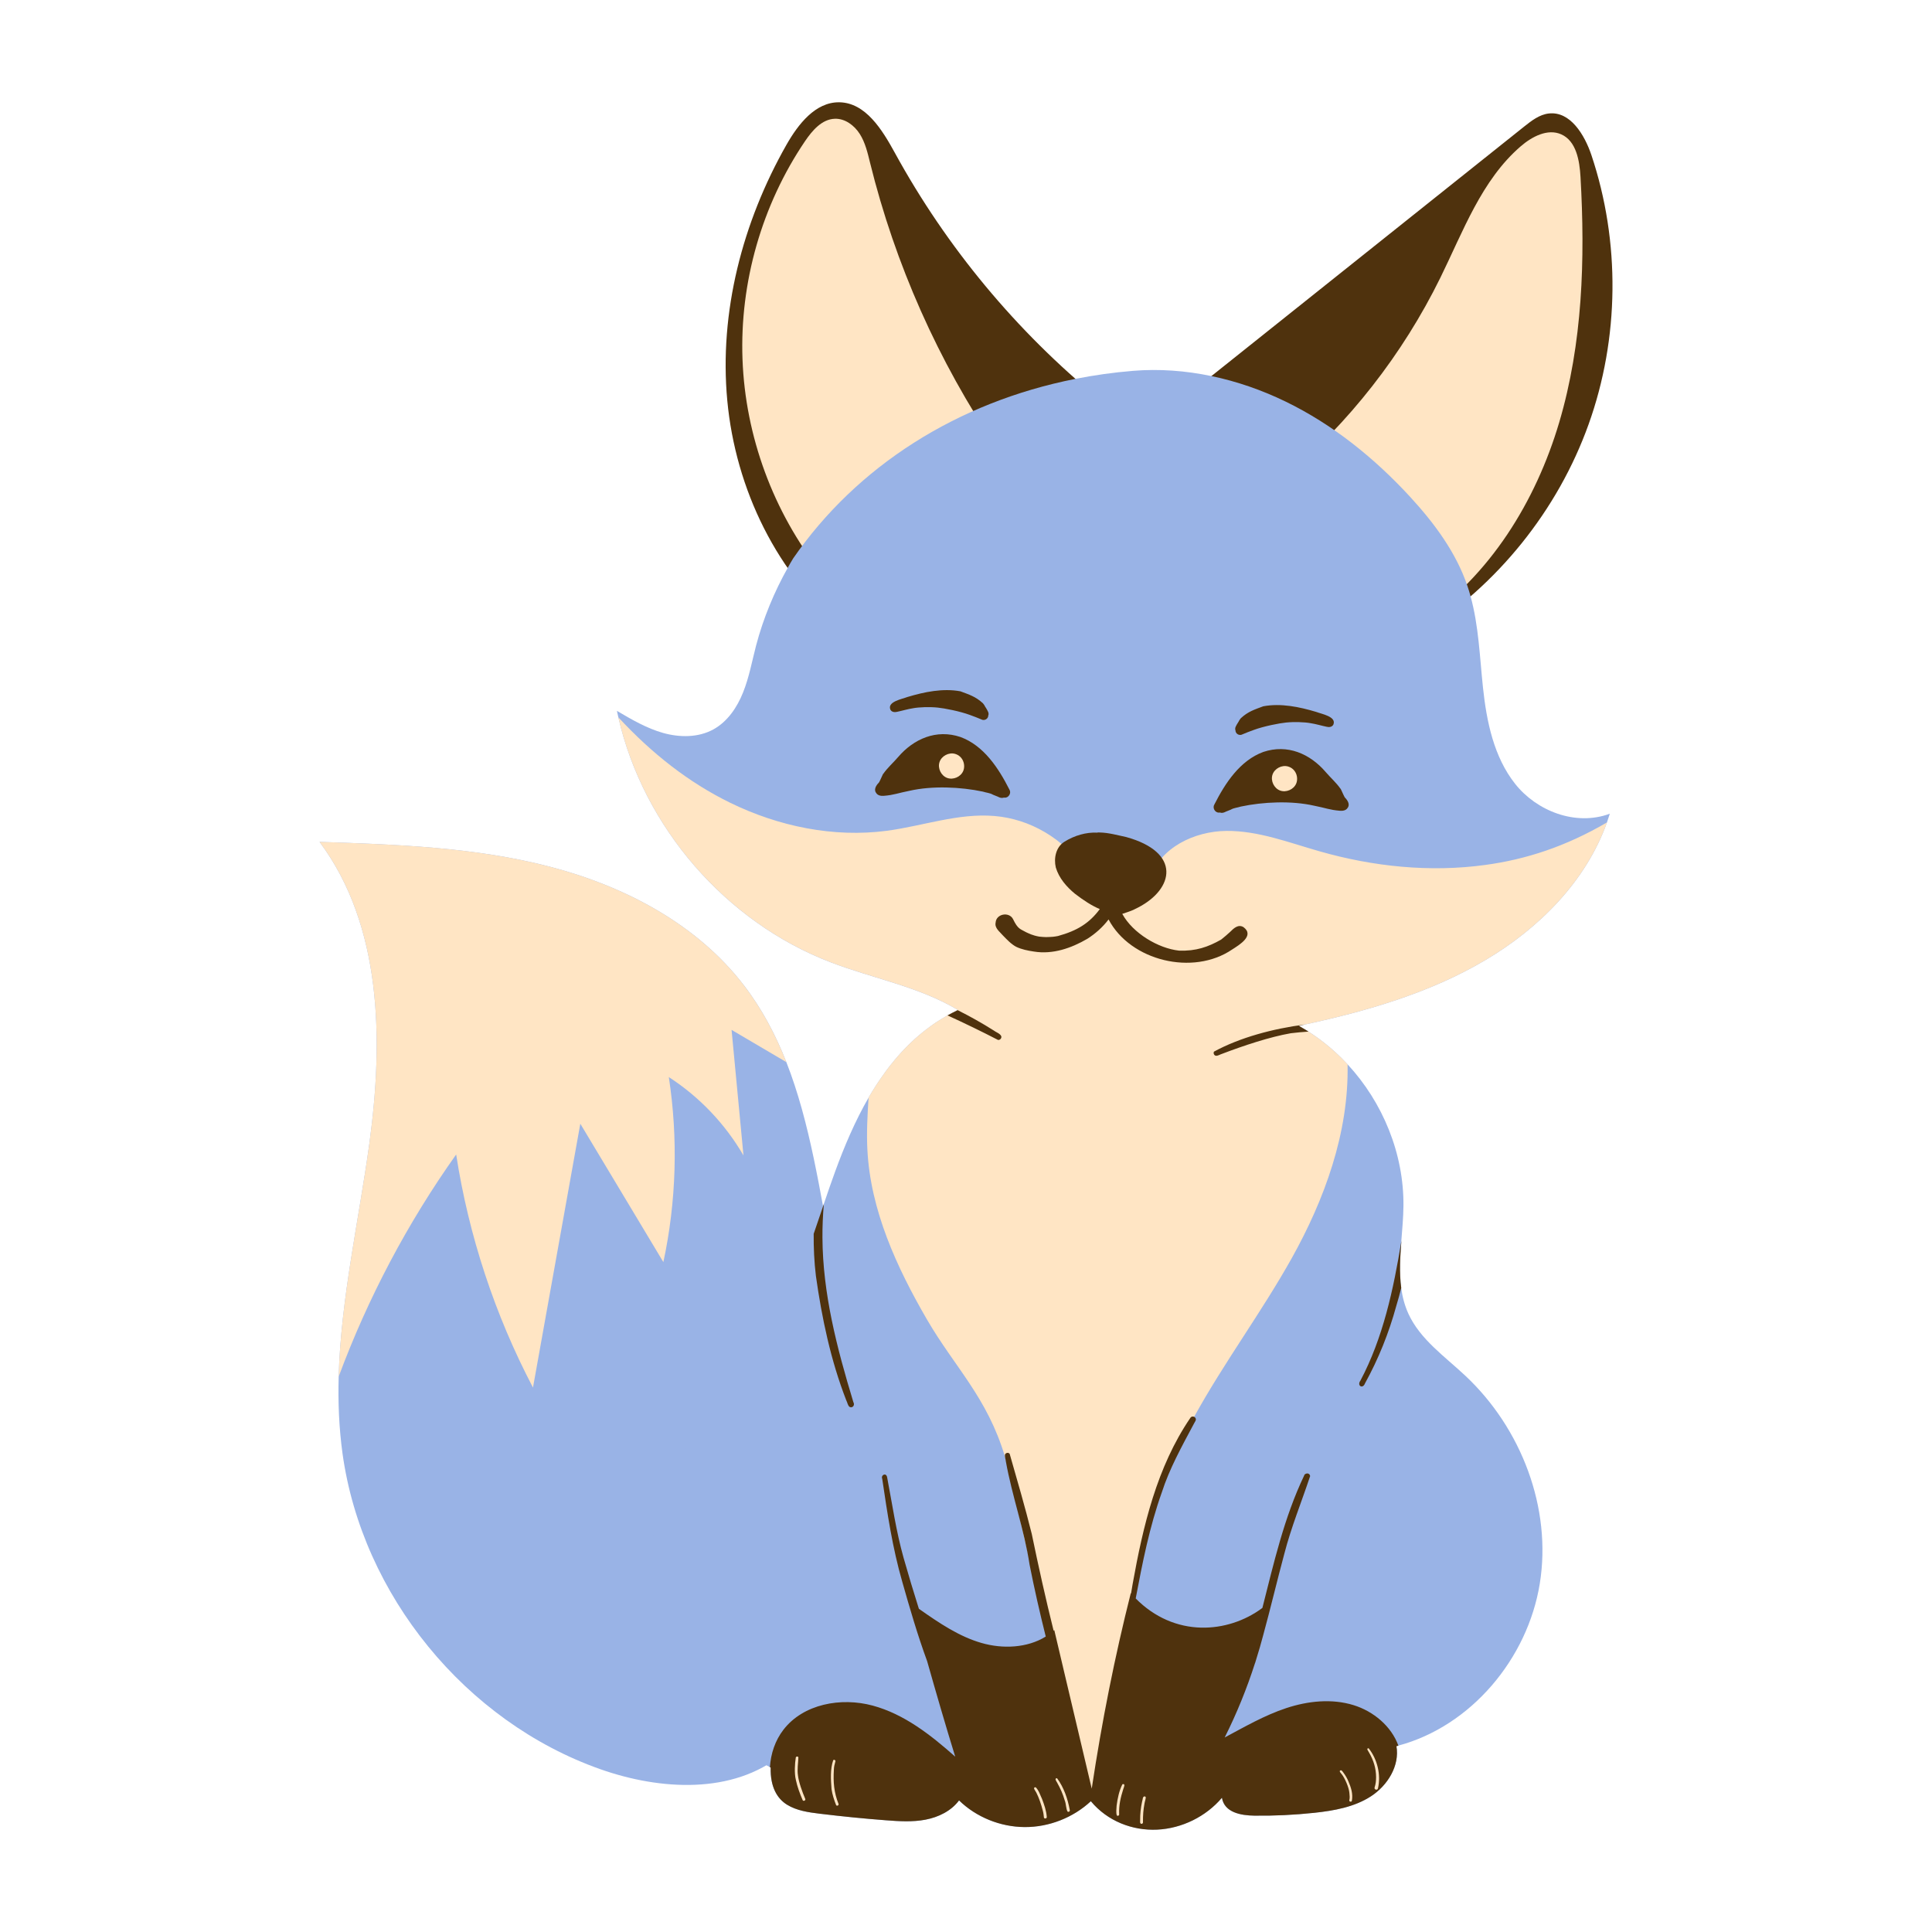 <?xml version="1.0" encoding="UTF-8"?>
<svg xmlns="http://www.w3.org/2000/svg" xmlns:xlink="http://www.w3.org/1999/xlink" width="3000" height="3000" viewBox="0 0 3000 3000">
<path fill-rule="nonzero" fill="rgb(60%, 70%, 90%)" fill-opacity="1" d="M 1435.922 2402.551 C 1397.551 2520.059 1331.969 2628.328 1214.551 2724.09 C 1138.02 2786.578 1025.281 2780.039 932.129 2747.191 C 723 2673.359 562.441 2476.801 531.871 2257.141 C 526.379 2217.328 524.789 2177.461 525.898 2137.648 C 529.262 2016.66 557.191 1895.371 573.691 1774.648 C 595.559 1614.059 593.07 1437.211 496.199 1307.281 C 616.109 1311.328 737.102 1315.469 853.23 1345.648 C 969.359 1375.77 1081.77 1434.539 1154.852 1529.641 C 1183.172 1566.48 1204.352 1606.77 1221.059 1649.281 C 1295.578 1839.09 1279.559 2073.48 1398.031 2243.578 C 1417.98 2272.172 1442.25 2300.371 1446.57 2334.961 C 1449.422 2357.73 1443.09 2380.68 1435.922 2402.551 "/>
<path fill-rule="nonzero" fill="rgb(31.006%, 19.604%, 5.099%)" fill-opacity="1" d="M 1833.422 621.988 C 2011.23 480.148 2189.012 338.281 2366.82 196.441 C 2378.219 187.352 2390.461 177.871 2404.98 176.219 C 2438.25 172.41 2460.512 209.16 2471.16 240.898 C 2516.219 375.48 2514.66 525.18 2466.809 658.77 C 2418.961 792.359 2325.121 909.031 2204.879 984.391 C 2210.609 913.289 2151.93 854.762 2095.59 810.988 C 2015.25 748.621 1929.512 693.211 1833.422 621.988 Z M 1707.359 620.129 C 1578.148 514.379 1469.578 383.578 1389.422 237.121 C 1369.801 201.301 1344 159.328 1303.109 158.82 C 1266.211 158.371 1239.391 192.809 1221.18 224.879 C 1153.02 344.852 1116.48 484.559 1129.32 621.93 C 1142.16 759.301 1206.691 893.371 1313.852 980.309 C 1454.43 882.328 1587.121 773.039 1707.359 620.129 "/>
<path fill-rule="nonzero" fill="rgb(100%, 89.844%, 76.952%)" fill-opacity="1" d="M 1992.871 742.59 C 2094.449 657.148 2178 550.41 2236.559 431.281 C 2271.988 359.219 2300.461 279.84 2361.211 227.309 C 2378.762 212.129 2403.121 199.199 2424.328 208.621 C 2447.641 219 2452.738 249.301 2454.211 274.77 C 2461.531 402.691 2457.539 532.949 2421.148 655.828 C 2384.762 778.711 2313.359 894.359 2207.012 965.852 C 2215.59 914.398 2192.91 861.719 2158.68 822.359 C 2124.48 783.031 2079.66 754.68 1992.871 742.59 Z M 1547.82 695.578 C 1456.859 560.969 1389.871 410.191 1350.961 252.449 C 1347.18 237.09 1343.52 221.309 1335.031 207.961 C 1326.539 194.609 1312.078 183.84 1296.27 184.41 C 1276.172 185.102 1261.199 202.711 1249.922 219.391 C 1183.02 318.27 1148.551 438.719 1152.961 558 C 1157.371 677.281 1200.66 794.852 1274.699 888.539 C 1342.801 813.449 1415.852 742.859 1547.82 695.578 "/>
<path fill-rule="nonzero" fill="rgb(60%, 70%, 90%)" fill-opacity="1" d="M 2499.719 1263.539 C 2498.34 1268.07 2496.84 1272.629 2495.25 1277.07 C 2462.941 1368.238 2389.859 1441.59 2306.25 1490.969 C 2284.859 1503.629 2262.871 1514.82 2240.25 1524.93 C 2234.82 1527.328 2229.238 1529.73 2223.75 1532.012 C 2220.031 1533.602 2216.398 1535.039 2212.68 1536.48 C 2209.711 1537.711 2206.711 1538.879 2203.68 1540.051 C 2202.84 1540.379 2202.031 1540.738 2201.191 1541.012 C 2196.09 1542.988 2190.961 1544.852 2185.801 1546.648 C 2184.691 1547.129 2183.609 1547.551 2182.441 1547.879 C 2177.969 1549.531 2173.5 1551.031 2169.031 1552.559 C 2166.84 1553.309 2164.559 1554.059 2162.281 1554.75 C 2158.141 1556.191 2153.969 1557.512 2149.77 1558.801 C 2142 1561.289 2134.172 1563.691 2126.34 1565.879 C 2121.449 1567.379 2116.59 1568.762 2111.699 1570.078 C 2107.441 1571.309 2103.121 1572.422 2098.828 1573.59 C 2093.25 1575.031 2087.551 1576.559 2081.91 1577.91 C 2075.852 1579.5 2069.73 1580.941 2063.609 1582.379 C 2057.488 1583.82 2051.43 1585.262 2045.309 1586.641 C 2045.16 1586.699 2045.039 1586.699 2044.891 1586.789 C 2038.828 1588.109 2032.711 1589.461 2026.59 1590.781 C 2026.441 1590.781 2026.32 1590.781 2026.172 1590.84 C 2023.02 1591.59 2019.988 1592.219 2016.809 1592.91 C 2020.172 1594.77 2023.469 1596.75 2026.77 1598.762 C 2028.422 1599.781 2030.129 1600.738 2031.719 1601.852 L 2031.781 1601.852 C 2032.262 1602.121 2032.621 1602.391 2033.012 1602.66 C 2035.352 1604.16 2037.691 1605.75 2040.031 1607.34 C 2042.789 1609.199 2045.461 1611.121 2048.129 1613.039 C 2051.16 1615.23 2054.102 1617.512 2057.012 1619.852 C 2059.289 1621.648 2061.539 1623.422 2063.762 1625.34 C 2065.68 1626.93 2067.691 1628.641 2069.52 1630.352 C 2071.02 1631.578 2072.551 1632.961 2073.988 1634.34 C 2074.738 1635.031 2075.488 1635.719 2076.27 1636.469 C 2078.461 1638.391 2080.59 1640.461 2082.66 1642.531 C 2086.02 1645.891 2089.32 1649.281 2092.5 1652.699 C 2147.371 1711.891 2180.16 1791.988 2179.262 1872.84 C 2179.051 1890.449 2177.461 1908.391 2176.02 1926.27 L 2176.02 1926.539 C 2174.102 1951.352 2172.512 1976.039 2175.75 1999.828 C 2177.609 2013.66 2181.121 2027.129 2187.031 2040.121 C 2205.391 2079.988 2243.461 2106.27 2275.441 2136.301 C 2362.262 2217.691 2409.988 2341.738 2390.941 2459.219 C 2372.039 2575.68 2284.23 2680.379 2171.34 2710.59 C 2170.32 2710.859 2169.359 2711.129 2168.309 2711.43 C 2173.59 2741.762 2154.629 2772.422 2128.77 2789.25 C 2102.91 2806.02 2071.5 2811.602 2040.84 2814.898 C 2009.969 2818.199 1978.891 2819.699 1947.809 2819.309 C 1926.84 2819.039 1901.129 2814.512 1897.352 2791.531 C 1872.539 2820.809 1835.191 2839.172 1796.852 2841.031 C 1758.48 2842.828 1719.629 2827.98 1693.801 2796.898 C 1666.23 2822.551 1628.699 2837.25 1591.02 2837.039 C 1553.34 2836.828 1515.93 2821.77 1489.141 2795.641 C 1476.961 2812.078 1457.16 2821.711 1437.031 2825.551 C 1416.898 2829.391 1396.199 2828.102 1375.711 2826.512 C 1341.328 2823.898 1306.949 2820.449 1272.719 2816.281 C 1255.199 2814.148 1237.109 2811.602 1222.051 2802.328 C 1207.051 2793.059 1195.859 2775.238 1196.609 2744.641 C 1196.191 2744.43 1195.859 2744.219 1195.441 2744.012 C 1110.602 2698.352 1046.25 2616.422 1022.129 2523.18 C 997.859 2429.551 1014.57 2326.078 1067.012 2244.871 C 1097.609 2197.5 1139.129 2158.23 1171.711 2112.238 C 1213.801 2052.988 1239.629 1984.828 1263.422 1915.828 C 1268.699 1900.5 1273.859 1885.109 1279.172 1869.691 C 1284.871 1852.77 1290.719 1835.852 1296.84 1819.078 C 1311.059 1780.109 1327.711 1740.781 1348.738 1704.391 C 1352.52 1697.941 1356.359 1691.52 1360.441 1685.281 C 1361.551 1683.57 1362.629 1681.828 1363.801 1680.18 C 1365.301 1677.84 1366.891 1675.559 1368.48 1673.309 C 1370.672 1670.16 1372.891 1667.039 1375.141 1663.949 C 1375.559 1663.32 1375.949 1662.781 1376.371 1662.238 C 1378.559 1659.359 1380.691 1656.539 1382.91 1653.719 C 1382.969 1653.66 1382.969 1653.57 1383.059 1653.57 C 1385.039 1650.961 1387.109 1648.41 1389.238 1645.949 C 1402.59 1629.93 1417.352 1615.141 1433.73 1602.09 C 1435.711 1600.5 1437.719 1598.941 1439.789 1597.41 C 1444.051 1594.109 1448.371 1591.02 1452.84 1587.988 C 1454.699 1586.762 1456.559 1585.59 1458.422 1584.422 C 1459.801 1583.461 1461.238 1582.559 1462.68 1581.75 C 1464.809 1580.43 1466.941 1579.141 1469.129 1577.969 C 1469.82 1577.43 1470.57 1577.07 1471.262 1576.648 C 1471.801 1576.32 1472.281 1576.02 1472.852 1575.75 C 1474.711 1574.73 1476.629 1573.68 1478.551 1572.719 C 1481.309 1571.219 1484.129 1569.84 1486.949 1568.461 C 1487.102 1568.398 1487.219 1568.309 1487.371 1568.25 C 1426.949 1532.012 1355.578 1519.5 1289.789 1494.211 C 1126.711 1431.66 999.18 1284.121 960.211 1113.961 C 959.398 1110.602 958.621 1107.211 957.93 1103.789 C 980.879 1117.32 1004.191 1130.941 1029.84 1138.172 C 1055.551 1145.309 1084.23 1145.461 1107.602 1132.68 C 1129.68 1120.59 1144.59 1098.449 1153.859 1075.141 C 1163.219 1051.77 1167.691 1026.871 1173.988 1002.602 C 1185.27 959.641 1202.672 918.238 1223.07 881.941 C 1225.828 876.84 1228.711 871.891 1231.648 867.031 C 1330.59 723.75 1486.441 624.539 1669.949 588.301 C 1699.02 582.539 1728.871 578.34 1759.262 575.852 C 1800.031 572.488 1841.012 575.578 1881.031 583.949 C 1920.898 592.262 1959.75 605.82 1996.379 623.609 C 2069.82 659.281 2134.441 711.48 2189.699 771.57 C 2227.02 812.191 2260.859 857.52 2278.59 909.84 C 2280.391 915.121 2282.039 920.488 2283.48 925.922 C 2296.141 971.699 2297.699 1020.031 2302.738 1067.488 C 2308.379 1120.5 2319.57 1175.281 2352.66 1217.102 C 2385.75 1259.012 2446.109 1283.34 2499.719 1263.539 "/>
<path fill-rule="nonzero" fill="rgb(100%, 89.844%, 76.952%)" fill-opacity="1" d="M 2495.25 1277.07 C 2462.941 1368.238 2389.859 1441.59 2306.25 1490.969 C 2284.859 1503.629 2262.871 1514.82 2240.25 1524.93 C 2234.82 1527.328 2229.238 1529.73 2223.75 1532.012 C 2220.031 1533.602 2216.398 1535.039 2212.68 1536.48 C 2209.711 1537.711 2206.711 1538.879 2203.68 1540.051 C 2202.84 1540.379 2202.031 1540.738 2201.191 1541.012 C 2196.09 1542.988 2190.961 1544.852 2185.801 1546.648 C 2184.691 1547.129 2183.609 1547.551 2182.441 1547.879 C 2177.969 1549.531 2173.5 1551.031 2169.031 1552.559 C 2166.84 1553.309 2164.559 1554.059 2162.281 1554.75 C 2158.141 1556.191 2153.969 1557.512 2149.77 1558.801 C 2142 1561.289 2134.172 1563.691 2126.34 1565.879 C 2121.449 1567.379 2116.59 1568.762 2111.699 1570.078 C 2107.441 1571.309 2103.121 1572.422 2098.828 1573.59 C 2093.25 1575.031 2087.551 1576.559 2081.91 1577.91 C 2075.852 1579.5 2069.73 1580.941 2063.609 1582.379 C 2057.488 1583.82 2051.43 1585.262 2045.309 1586.641 C 2045.16 1586.699 2045.039 1586.699 2044.891 1586.789 C 2038.828 1588.109 2032.711 1589.461 2026.59 1590.781 C 2026.441 1590.781 2026.32 1590.781 2026.172 1590.84 C 2023.02 1591.59 2019.988 1592.219 2016.809 1592.91 C 2020.172 1594.77 2023.469 1596.75 2026.77 1598.762 C 2028.422 1599.781 2030.129 1600.738 2031.719 1601.852 L 2031.781 1601.852 C 2032.262 1602.121 2032.621 1602.391 2033.012 1602.66 C 2035.352 1604.16 2037.691 1605.75 2040.031 1607.34 C 2042.789 1609.199 2045.461 1611.121 2048.129 1613.039 C 2051.16 1615.23 2054.102 1617.512 2057.012 1619.852 C 2059.289 1621.648 2061.539 1623.422 2063.762 1625.34 C 2065.68 1626.93 2067.691 1628.641 2069.52 1630.352 C 2071.02 1631.578 2072.551 1632.961 2073.988 1634.34 C 2074.738 1635.031 2075.488 1635.719 2076.27 1636.469 C 2078.461 1638.391 2080.59 1640.461 2082.66 1642.531 C 2086.02 1645.891 2089.32 1649.281 2092.5 1652.699 C 2094.691 1759.051 2056.469 1862.941 2005.738 1953.84 C 1958.699 2037.93 1900.68 2115.75 1854.27 2199.961 C 1844.43 2217.781 1835.16 2235.781 1826.551 2254.262 C 1755.871 2406.809 1738.828 2578.828 1739.309 2747.07 C 1737.238 2766.18 1731.059 2777.52 1721.16 2782.469 C 1711.32 2787.422 1698.48 2785.711 1690.289 2778.27 C 1681.98 2770.711 1679.07 2758.949 1676.609 2747.941 C 1649.789 2628.512 1619.551 2510.129 1591.23 2391.18 C 1590.328 2387.129 1589.371 2383.141 1588.41 2379.148 C 1581.602 2350.469 1574.941 2321.73 1568.461 2292.988 C 1566.121 2282.191 1563.512 2271.961 1560.539 2262.18 L 1560.539 2262.121 C 1533.18 2170.141 1482.57 2123.16 1439.672 2049.391 C 1392.301 1967.852 1351.59 1879.23 1346.852 1784.969 C 1345.469 1758.359 1347 1731.328 1348.711 1704.328 C 1352.488 1697.879 1356.328 1691.461 1360.41 1685.219 C 1361.52 1683.512 1362.602 1681.77 1363.77 1680.121 C 1365.27 1677.781 1366.859 1675.5 1368.449 1673.25 C 1370.641 1670.102 1372.859 1666.98 1375.109 1663.891 C 1375.531 1663.262 1375.922 1662.719 1376.34 1662.18 C 1378.531 1659.301 1380.66 1656.48 1382.879 1653.66 C 1382.941 1653.602 1382.941 1653.512 1383.031 1653.512 C 1385.012 1650.898 1387.078 1648.352 1389.211 1645.891 C 1402.559 1629.871 1417.32 1615.078 1433.699 1602.031 C 1435.68 1600.441 1437.691 1598.879 1439.762 1597.352 C 1444.02 1594.051 1448.34 1590.961 1452.809 1587.93 C 1454.672 1586.699 1456.531 1585.531 1458.391 1584.359 C 1459.77 1583.398 1461.211 1582.5 1462.648 1581.691 C 1464.781 1580.371 1466.91 1579.078 1469.102 1577.91 C 1469.789 1577.371 1470.539 1577.012 1471.23 1576.59 C 1471.77 1576.262 1472.25 1575.961 1472.82 1575.691 C 1474.68 1574.672 1476.602 1573.621 1478.52 1572.66 C 1481.281 1571.16 1484.102 1569.781 1486.922 1568.398 C 1487.07 1568.34 1487.191 1568.25 1487.34 1568.191 C 1426.922 1531.949 1355.551 1519.441 1289.762 1494.148 C 1126.68 1431.602 999.148 1284.059 960.18 1113.898 C 1012.559 1170.359 1069.5 1215.031 1133.641 1246.441 C 1208.73 1283.16 1294.109 1300.949 1377.031 1290.031 C 1432.98 1282.59 1488 1262.309 1544.219 1267.078 C 1599.211 1271.699 1651.531 1301.578 1686.059 1351.98 C 1716.719 1351.711 1747.469 1355.281 1786.23 1363.801 C 1800.871 1316.43 1854.57 1290.719 1904.129 1290.238 C 1953.781 1289.762 2001.211 1308.328 2048.852 1321.859 C 2132.25 1345.711 2220.328 1354.859 2306.191 1343.102 C 2369.52 1334.551 2431.469 1314.359 2495.25 1277.07 Z M 1221.031 1649.25 C 1204.32 1606.77 1183.141 1566.48 1154.82 1529.609 C 1081.738 1434.539 969.328 1375.738 853.199 1345.621 C 737.07 1315.441 616.078 1311.301 496.172 1307.25 C 593.039 1437.18 595.531 1614.031 573.66 1774.621 C 557.16 1895.34 529.262 2016.629 525.871 2137.621 C 571.262 2015.371 632.789 1899.059 708.328 1792.68 C 727.859 1918.77 768.359 2041.621 827.609 2154.602 C 852.148 2018.07 876.629 1881.512 901.109 1744.922 C 944.07 1816.559 987.059 1888.141 1030.078 1959.781 C 1050.301 1865.578 1053.121 1767.691 1038.539 1672.469 C 1085.969 1703.129 1126.051 1745.219 1154.461 1794.148 C 1148.281 1729.109 1142.16 1664.129 1135.98 1599.18 C 1164.359 1615.891 1192.68 1632.539 1221.031 1649.25 "/>
<path fill-rule="nonzero" fill="rgb(31.006%, 19.604%, 5.099%)" fill-opacity="1" d="M 2168.398 2711.461 C 2173.68 2741.789 2154.719 2772.449 2128.859 2789.281 C 2103 2806.051 2071.59 2811.629 2040.93 2814.93 C 2010.059 2818.23 1978.98 2819.73 1947.898 2819.34 C 1926.93 2819.07 1901.219 2814.539 1897.441 2791.559 C 1872.629 2820.84 1835.281 2839.199 1796.941 2841.059 C 1758.57 2842.859 1719.719 2828.012 1693.891 2796.93 C 1666.32 2822.578 1628.789 2837.281 1591.109 2837.07 C 1553.43 2836.859 1516.02 2821.801 1489.23 2795.672 C 1477.051 2812.109 1457.25 2821.738 1437.121 2825.578 C 1416.988 2829.422 1396.289 2828.129 1375.801 2826.539 C 1341.422 2823.93 1307.039 2820.48 1272.809 2816.309 C 1255.289 2814.18 1237.199 2811.629 1222.141 2802.359 C 1207.141 2793.09 1195.949 2775.27 1196.699 2744.672 C 1196.281 2744.461 1195.949 2744.25 1195.531 2744.039 C 1196.852 2723.07 1203.629 2702.73 1216.441 2686.02 C 1247.371 2645.789 1305.961 2635.199 1354.98 2648.398 C 1404 2661.602 1445.309 2694.059 1483.262 2727.75 C 1467.93 2678.102 1453.621 2628.719 1439.641 2579.398 C 1424.82 2539.02 1412.762 2497.59 1401.031 2456.191 C 1385.91 2403.898 1377.871 2350.109 1369.922 2296.352 C 1367.371 2290.172 1376.461 2285.879 1377.629 2294.461 C 1385.52 2335.949 1391.551 2377.922 1402.98 2418.66 C 1410.512 2445.238 1418.52 2471.73 1426.828 2498.102 C 1459.5 2521.078 1489.559 2541.18 1523.789 2551.109 C 1556.91 2560.738 1595.012 2559.09 1623.84 2541.238 C 1614.602 2504.281 1606.141 2467.141 1598.762 2429.789 C 1590.48 2375.219 1571.488 2323.109 1561.828 2268.898 C 1561.469 2265.629 1560.121 2262.301 1560.449 2259.031 C 1561.23 2255.762 1565.969 2254.828 1567.828 2257.59 C 1579.648 2298.719 1591.711 2340.148 1602.09 2381.762 C 1612.5 2432.102 1623.629 2482.262 1636.051 2532.148 C 1636.379 2531.852 1636.77 2531.578 1637.102 2531.281 C 1641.301 2549.129 1645.559 2567.07 1649.789 2585.07 C 1650 2585.789 1650.148 2586.512 1650.359 2587.262 C 1650.422 2587.441 1650.391 2587.621 1650.422 2587.801 C 1665.238 2650.531 1680.238 2713.922 1695.238 2777.371 C 1711.109 2672.102 1731 2572.41 1755.871 2473.891 C 1755.988 2474.039 1756.141 2474.191 1756.289 2474.34 C 1757.129 2469.328 1758.059 2464.352 1758.809 2459.309 C 1774.891 2369.789 1796.371 2278.109 1848.211 2201.91 C 1850.07 2198.309 1855.801 2199.09 1856.762 2202.93 C 1857.512 2205.422 1855.621 2207.461 1854.539 2209.531 C 1834.859 2246.371 1815.84 2280.66 1804.02 2317.469 C 1784.91 2370.961 1774.02 2426.488 1763.52 2482.078 C 1792.801 2511.809 1828.711 2526.512 1865.16 2527.379 C 1899.09 2528.191 1933.051 2517.09 1960.23 2496.781 C 1977.988 2427.031 1993.922 2356.469 2025.09 2291.219 C 2025.059 2288.551 2032.949 2285.129 2034.391 2292.031 C 2021.129 2331.988 2004.898 2371.531 1994.309 2412.602 C 1982.91 2454.84 1972.922 2497.469 1961.34 2539.68 C 1958.102 2552.129 1954.441 2564.488 1950.602 2576.762 C 1950.09 2578.441 1949.609 2580.148 1949.07 2581.828 C 1949.012 2582.129 1948.828 2582.309 1948.738 2582.578 C 1936.02 2622.18 1920.359 2660.82 1901.672 2697.961 C 1932.539 2681.461 1963.469 2663.578 1997.16 2652.391 C 2030.852 2641.262 2067.84 2637.27 2101.738 2647.711 C 2132.762 2657.281 2160.512 2680.441 2171.398 2710.68 C 2170.41 2710.891 2169.449 2711.16 2168.398 2711.461 Z M 2176.109 1926.57 C 2163.809 2002.469 2147.43 2077.828 2112.449 2143.828 C 2106.66 2151.602 2116.02 2157.512 2119.59 2148.031 C 2140.5 2110.078 2156.641 2069.852 2168.07 2028.059 C 2170.949 2018.699 2173.5 2009.281 2175.84 1999.859 C 2172.602 1976.07 2174.191 1951.41 2176.109 1926.57 Z M 1325.102 2177.25 C 1299.238 2092.078 1277.578 2008.41 1277.102 1921.922 C 1276.949 1904.52 1277.789 1887.121 1279.23 1869.75 C 1273.949 1885.141 1268.789 1900.559 1263.48 1915.891 C 1263.328 1937.672 1264.289 1959.48 1266.93 1981.199 C 1276.141 2046.66 1289.969 2112.391 1313.969 2174.129 C 1316.102 2178.238 1316.25 2182.32 1319.25 2184.66 C 1324.141 2187 1327.801 2181.57 1325.102 2177.25 Z M 2026.859 1598.762 C 2023.559 1596.781 2020.262 1594.77 2016.898 1592.91 C 2020.051 1592.219 2023.078 1591.59 2026.262 1590.84 C 1976.762 1597.289 1925.461 1610.969 1885.109 1632.93 C 1883.672 1635.27 1885.051 1638.629 1887.719 1639.32 C 1891.078 1639.859 1894.262 1637.34 1897.469 1636.441 C 1931.16 1623.57 1971.988 1610.039 2004.391 1604.398 C 2013.48 1603.23 2022.602 1602.539 2031.809 1601.852 C 2030.219 1600.77 2028.512 1599.809 2026.859 1598.762 Z M 1554.75 1608.961 C 1552.559 1604.488 1546.648 1602.988 1542.781 1599.961 C 1524.781 1588.559 1506.148 1578.18 1487.012 1568.551 C 1484.191 1569.93 1481.371 1571.309 1478.609 1572.809 C 1476.691 1573.77 1474.77 1574.789 1472.91 1575.84 C 1472.371 1576.109 1471.891 1576.379 1471.32 1576.738 C 1496.762 1588.289 1525.02 1602.031 1549.621 1614.75 C 1552.801 1615.41 1555.711 1611.961 1554.75 1608.961 Z M 1930.922 1439.672 C 1922.699 1434.629 1915.559 1441.559 1910.039 1447.141 C 1905.602 1451.16 1901.102 1455.148 1896.359 1458.84 C 1896.211 1458.961 1896.059 1459.051 1895.852 1459.172 C 1875.988 1470.391 1857.121 1477.109 1830.75 1476.121 C 1798.379 1472.578 1759.172 1449.059 1742.82 1419.359 C 1742.762 1419.238 1742.73 1419.18 1742.672 1419.059 C 1746 1418.039 1749.238 1416.93 1752.391 1415.762 C 1757.34 1414.109 1762.109 1411.98 1766.699 1409.461 C 1823.309 1380.539 1834.559 1323.301 1748.52 1299.691 C 1735.141 1296.871 1721.879 1293.059 1708.109 1292.699 C 1704.059 1292.488 1703.43 1292.609 1704.391 1292.941 C 1686.422 1291.922 1668.059 1297.531 1652.879 1307.012 C 1639.59 1315.23 1636.051 1332.57 1639.441 1347 C 1644.328 1363.5 1656.18 1377.18 1669.289 1387.891 C 1682.699 1398.148 1694.789 1406.102 1707.75 1411.648 C 1691.641 1433.398 1672.77 1445.219 1642.801 1453.441 C 1636.289 1454.578 1635.539 1454.82 1624.32 1455.121 C 1622.281 1455.211 1616.191 1454.609 1613.699 1454.371 C 1602.75 1452.391 1598.039 1449.602 1593.539 1447.648 C 1584.512 1442.398 1580.762 1443.359 1572.961 1427.039 C 1566.719 1415.281 1546.922 1419 1546.02 1432.469 C 1544.102 1441.172 1552.441 1446.75 1557.359 1452.629 C 1563.66 1459.051 1569.84 1465.801 1577.852 1470.148 C 1586.43 1474.289 1596 1476.148 1605.391 1477.559 C 1634.609 1482.359 1663.531 1472.34 1688.52 1457.699 C 1700.879 1449.84 1712.398 1439.609 1721.371 1427.699 C 1755.512 1492.32 1852.648 1515.57 1913.219 1474.41 C 1924.289 1467.301 1948.621 1452.898 1930.922 1439.672 Z M 1560.121 1238.672 C 1559.672 1238.672 1559.309 1238.488 1558.859 1238.43 C 1558.648 1238.488 1558.5 1238.641 1558.289 1238.672 C 1555.23 1239.629 1552.172 1238.52 1549.469 1237.078 C 1546.98 1236.059 1544.461 1235.16 1542 1234.078 C 1536.93 1231.078 1531.801 1231.078 1526.219 1229.219 C 1491.57 1221.871 1447.711 1219.891 1412.309 1227.93 C 1394.641 1231.379 1388.012 1234.531 1372.621 1235.73 C 1368.359 1236.148 1363.379 1235.461 1360.77 1231.711 C 1356.328 1226.52 1360.23 1219.801 1364.25 1215.719 C 1364.578 1215.301 1364.91 1214.879 1365.238 1214.461 C 1365.27 1214.371 1365.301 1214.281 1365.359 1214.16 C 1367.07 1211.191 1372.172 1199.07 1371.512 1201.648 C 1378.109 1192.078 1386.961 1184.488 1394.461 1175.699 C 1418.789 1147.262 1453.922 1131.84 1491.359 1144.41 C 1527.66 1157.699 1550.609 1192.922 1567.379 1225.98 C 1570.77 1231.32 1566.391 1238.879 1560.121 1238.672 Z M 1534.922 1107.449 C 1535.012 1105.559 1530.359 1097.969 1529.941 1097.672 C 1528.98 1095.629 1527.75 1093.68 1526.281 1092.031 C 1514.879 1081.531 1504.891 1078.59 1491.391 1073.488 C 1464.031 1068.422 1435.41 1074.391 1409.102 1082.281 C 1400.852 1085.52 1377.121 1089.512 1382.672 1102.109 C 1384.68 1105.711 1389.121 1106.281 1392.809 1105.352 C 1401.328 1103.578 1409.641 1100.969 1418.25 1099.68 C 1426.922 1098.059 1443.449 1097.398 1456.141 1098.75 C 1466.551 1099.801 1490.25 1104.328 1506.09 1110.18 C 1512.57 1112.461 1518.961 1115.039 1525.32 1117.711 C 1527.238 1118.25 1529.34 1117.949 1531.051 1116.961 C 1533.422 1115.641 1534.621 1113.148 1534.648 1110.629 C 1535.129 1109.672 1535.281 1108.59 1534.922 1107.449 Z M 1892.941 1261.859 C 1893.391 1261.859 1893.75 1261.68 1894.199 1261.621 C 1894.41 1261.68 1894.559 1261.828 1894.77 1261.859 C 1897.828 1262.82 1900.891 1261.711 1903.59 1260.27 C 1906.078 1259.25 1908.602 1258.352 1911.059 1257.27 C 1916.129 1254.27 1921.262 1254.27 1926.84 1252.41 C 1961.488 1245.059 2005.352 1243.078 2040.75 1251.121 C 2058.422 1254.57 2065.051 1257.719 2080.441 1258.922 C 2084.699 1259.34 2089.68 1258.648 2092.289 1254.898 C 2096.73 1249.711 2092.828 1242.988 2088.809 1238.91 C 2088.48 1238.488 2088.148 1238.07 2087.82 1237.648 C 2087.789 1237.559 2087.762 1237.469 2087.699 1237.352 C 2085.988 1234.379 2080.891 1222.262 2081.551 1224.84 C 2074.949 1215.27 2066.102 1207.68 2058.602 1198.891 C 2034.27 1170.449 1999.141 1155.031 1961.699 1167.602 C 1925.398 1180.891 1902.449 1216.109 1885.68 1249.172 C 1882.289 1254.539 1886.672 1262.07 1892.941 1261.859 Z M 1918.379 1133.852 C 1918.41 1136.371 1919.609 1138.859 1921.98 1140.18 C 1923.691 1141.172 1925.789 1141.469 1927.711 1140.93 C 1934.039 1138.262 1940.43 1135.68 1946.941 1133.398 C 1962.781 1127.551 1986.48 1123.02 1996.891 1121.969 C 2009.578 1120.621 2026.109 1121.281 2034.781 1122.898 C 2043.391 1124.191 2051.73 1126.801 2060.219 1128.57 C 2063.91 1129.5 2068.352 1128.93 2070.359 1125.328 C 2075.91 1112.73 2052.18 1108.738 2043.93 1105.5 C 2017.621 1097.609 1989 1091.641 1961.641 1096.711 C 1948.141 1101.781 1938.121 1104.719 1926.75 1115.25 C 1925.281 1116.898 1924.078 1118.879 1923.09 1120.891 C 1922.699 1121.191 1918.02 1128.781 1918.109 1130.672 C 1917.781 1131.781 1917.93 1132.891 1918.379 1133.852 "/>
<path fill-rule="nonzero" fill="rgb(100%, 89.844%, 76.952%)" fill-opacity="1" d="M 1495.738 1197.031 C 1491.898 1206.328 1480.172 1211.43 1470.719 1207.949 C 1461.27 1204.469 1455.719 1192.922 1458.871 1183.379 C 1461.988 1173.84 1473.328 1167.84 1482.988 1170.602 C 1495.5 1174.199 1499.578 1187.762 1495.738 1197.031 Z M 2000.012 1190.191 C 1990.352 1187.43 1979.039 1193.398 1975.891 1202.969 C 1972.738 1212.539 1978.32 1224.059 1987.738 1227.539 C 1997.16 1231.02 2008.891 1225.922 2012.762 1216.621 C 2016.602 1207.32 2012.52 1193.762 2000.012 1190.191 Z M 2125.199 2714.672 C 2120.609 2714.699 2125.141 2719.59 2125.98 2721.539 C 2132.91 2733.512 2136.75 2745.961 2136.781 2759.52 C 2136.66 2765.941 2136.422 2769.301 2134.469 2775.66 C 2133.48 2778.988 2138.762 2780.461 2139.66 2777.102 C 2144.672 2755.828 2138.641 2731.531 2125.199 2714.672 Z M 2093.641 2765.73 C 2091.691 2760.988 2089.02 2756.609 2085.988 2752.5 C 2084.789 2751.27 2083.98 2749.078 2082.121 2748.809 C 2078.039 2749.738 2082.238 2753.309 2083.5 2755.051 C 2088.422 2761.352 2094.512 2775.449 2095.289 2783.672 C 2095.77 2788.051 2096.129 2791.98 2095.23 2795.07 C 2094.48 2797.648 2098.559 2798.789 2099.219 2796.18 C 2101.051 2785.352 2098.051 2775.898 2093.641 2765.73 Z M 1239.09 2757 C 1237.621 2747.609 1239.391 2738.07 1239.719 2728.801 C 1238.969 2726.672 1235.551 2727.391 1235.641 2729.641 C 1234.262 2738.25 1233.211 2753.281 1235.82 2763.898 C 1238.129 2774.762 1242.09 2785.262 1246.441 2795.43 C 1247.82 2797.41 1251.18 2795.762 1250.43 2793.449 C 1245.691 2782.32 1240.172 2766.898 1239.09 2757 Z M 1294.828 2748.148 C 1294.949 2743.469 1295.73 2740.32 1297.141 2735.16 C 1297.738 2733.27 1295.191 2731.77 1293.809 2733.238 C 1288.949 2747.461 1290.121 2763.449 1291.23 2778.301 C 1292.461 2786.789 1295.25 2795.07 1298.34 2803.02 C 1299.629 2804.879 1302.75 2803.32 1302.059 2801.16 C 1295.039 2783.461 1293.629 2767.23 1294.828 2748.148 Z M 1641.391 2761.23 C 1636.859 2761.078 1640.102 2765.641 1641.301 2767.648 C 1646.82 2777.641 1650.27 2785.32 1653.449 2796.059 C 1655.461 2800.738 1655.34 2809.891 1657.828 2813.102 C 1659.48 2814.121 1661.73 2812.441 1661.129 2810.551 C 1658.012 2793.27 1651.859 2775.301 1641.391 2761.23 Z M 1618.078 2793.422 C 1615.23 2787.27 1612.98 2779.891 1608.121 2775.18 C 1602.66 2775.301 1608.031 2781.031 1609.109 2783.371 C 1613.43 2791.859 1616.609 2801.371 1619.34 2811.871 C 1620.57 2816.488 1620.422 2818.23 1621.02 2822.371 C 1621.828 2824.648 1625.52 2823.898 1625.43 2821.469 C 1624.801 2811.75 1621.5 2802.449 1618.078 2793.422 Z M 1742.879 2770.531 C 1737.809 2780.578 1735.32 2792.578 1733.879 2803.828 C 1733.789 2808.75 1732.621 2814.359 1734.238 2818.98 C 1735.469 2820.301 1737.898 2819.309 1737.84 2817.48 C 1737.238 2803.289 1739.852 2791.922 1744.262 2777.91 C 1745.07 2775.391 1748.219 2769.121 1742.879 2770.531 Z M 1777.68 2789.43 C 1773.898 2789.102 1774.59 2794.922 1773.449 2797.41 C 1771.379 2807.012 1770.301 2816.852 1770.422 2826.66 C 1770.602 2828.219 1769.91 2830.141 1771.051 2831.43 C 1772.34 2832.809 1774.859 2831.762 1774.801 2829.871 C 1774.648 2818.262 1775.461 2810.102 1777.078 2800.922 C 1777.559 2797.621 1778.82 2794.41 1779.148 2791.141 C 1779.09 2790.328 1778.43 2789.641 1777.68 2789.43 "/>
</svg>
